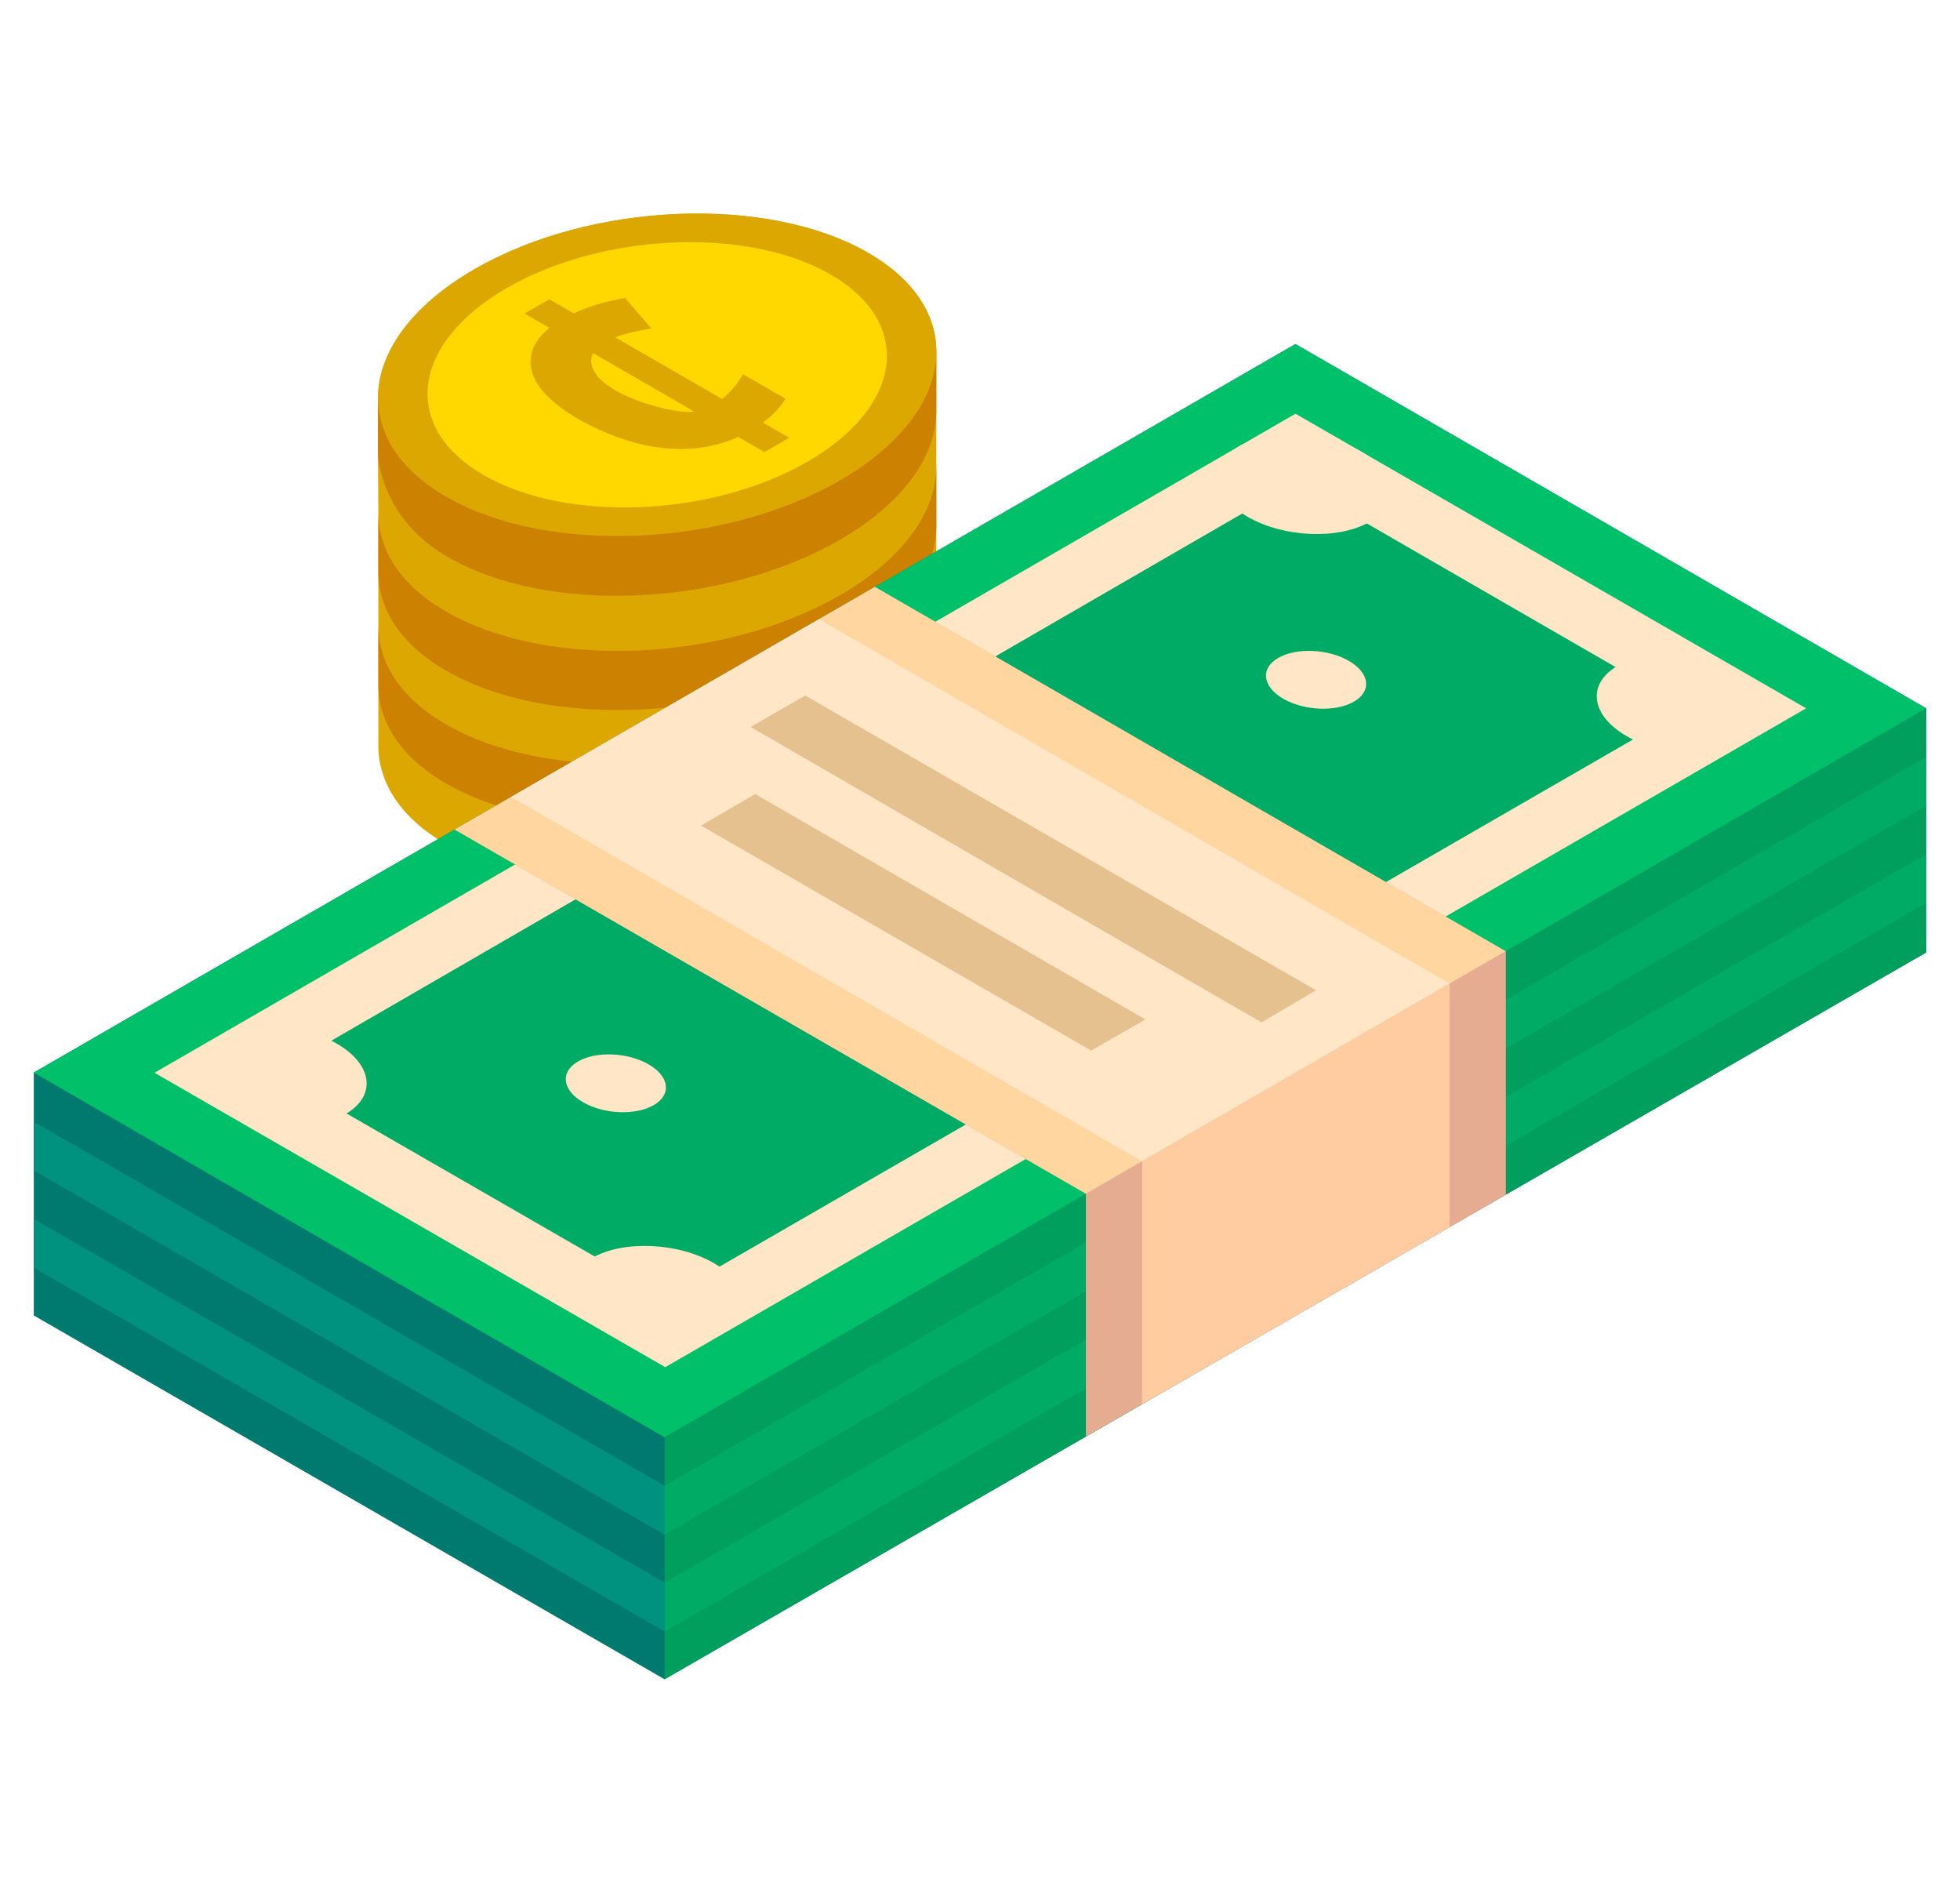 <svg width="29" height="28" viewBox="0 0 29 28" fill="none" xmlns="http://www.w3.org/2000/svg">
<g id="money (4) 2" clip-path="url(#clip0_184_2947)">
<path id="Vector" d="M5.594 5.888C5.593 5.226 6.075 4.528 7.019 3.983C8.744 2.987 11.353 2.879 12.847 3.741C13.517 4.128 13.847 4.644 13.854 5.185H13.854V6.007V6.043V6.865L13.854 6.865C13.854 6.87 13.853 6.876 13.853 6.881L13.854 6.881V7.676V7.739V8.534L13.854 8.534C13.854 8.54 13.853 8.545 13.853 8.551L13.854 8.551V9.409L13.854 9.409C13.854 9.422 13.853 9.435 13.853 9.449L13.854 9.448V10.306L13.854 10.306C13.872 10.979 13.39 11.692 12.429 12.247C10.704 13.243 8.095 13.351 6.601 12.489C5.908 12.089 5.582 11.55 5.598 10.988L5.598 10.151C5.598 10.131 5.597 10.111 5.598 10.091L5.598 9.253C5.598 9.241 5.597 9.228 5.598 9.216L5.597 8.379L5.598 7.583C5.598 7.571 5.597 7.559 5.598 7.546L5.592 6.725H5.592V5.888L5.594 5.888Z" fill="#DCA700"/>
<g id="Group">
<path id="Vector_2" d="M6.601 9.047C8.095 9.909 10.704 9.801 12.429 8.805C13.382 8.255 13.864 7.549 13.853 6.881L13.854 6.881V7.739L13.854 7.739C13.872 8.411 13.39 9.125 12.429 9.68C10.704 10.676 8.095 10.784 6.601 9.921C5.908 9.521 5.582 8.983 5.598 8.421L5.598 7.583C5.597 8.132 5.923 8.656 6.601 9.047Z" fill="#CC8200"/>
<path id="Vector_3" d="M6.601 10.717C8.095 11.579 10.704 11.471 12.429 10.475C13.382 9.925 13.864 9.218 13.853 8.551L13.854 8.551V9.409L13.854 9.409C13.872 10.081 13.39 10.795 12.429 11.35C10.704 12.345 8.095 12.454 6.601 11.591C5.908 11.191 5.582 10.652 5.598 10.091L5.598 9.253C5.597 9.802 5.923 10.325 6.601 10.717Z" fill="#CC8200"/>
</g>
<path id="Vector_4" d="M7.019 3.983C5.294 4.979 5.107 6.485 6.601 7.348C8.095 8.21 10.704 8.102 12.429 7.106C14.153 6.11 14.341 4.604 12.847 3.741C11.353 2.879 8.744 2.987 7.019 3.983Z" fill="#DCA700"/>
<path id="Vector_5" d="M13.854 5.185C13.863 5.852 13.38 6.556 12.429 7.106C10.704 8.102 8.095 8.21 6.601 7.348C5.925 6.957 5.594 6.435 5.594 5.888L5.592 5.888V6.725C5.592 6.725 5.618 7.644 6.601 8.225C8.086 9.103 10.704 8.98 12.429 7.984C13.39 7.429 13.872 6.715 13.853 6.043L13.854 6.043V5.185H13.854Z" fill="#CC8200"/>
<path id="Vector_6" d="M7.5 4.26C6.081 5.079 5.927 6.318 7.156 7.027C8.384 7.737 10.53 7.648 11.948 6.829C13.367 6.01 13.521 4.771 12.292 4.062C11.064 3.352 8.918 3.441 7.5 4.26Z" fill="#FFD800"/>
<path id="Vector_7" d="M7.881 5.176C7.661 5.81 8.68 6.3 9.127 6.464C9.707 6.677 10.347 6.725 10.922 6.463L11.311 6.688L11.678 6.476L11.288 6.251C11.439 6.14 11.55 6.022 11.621 5.897L10.994 5.535C10.914 5.678 10.811 5.8 10.684 5.902L9.104 4.99C9.273 4.925 9.46 4.889 9.637 4.858L9.25 4.408C8.963 4.456 8.71 4.532 8.489 4.635L8.128 4.426L7.761 4.638L8.13 4.851C8.005 4.952 7.921 5.06 7.881 5.176C7.921 5.06 7.823 5.343 7.881 5.176ZM8.774 5.223L10.272 6.088C9.937 6.146 8.541 5.752 8.774 5.223Z" fill="#DCA700"/>
<path id="Vector_8" d="M28.5 10.478V14.089L9.833 24.841L0.5 19.459V15.866L19.167 5.089L28.5 10.478Z" fill="#007A6E"/>
<path id="Vector_9" d="M28.5 10.478V14.089L9.833 24.841V21.261L28.5 10.478Z" fill="#009F5E"/>
<g id="Group_2">
<path id="Vector_10" d="M9.833 21.979L28.5 11.197V11.917L9.833 22.702L0.513 17.321V16.601L9.833 21.979Z" fill="#00917F"/>
<path id="Vector_11" d="M9.836 23.412L28.5 12.636V13.356L9.836 24.135L0.5 18.752V18.033L9.836 23.412Z" fill="#00917F"/>
</g>
<g id="Group_3">
<path id="Vector_12" d="M28.5 11.197V11.917L9.833 22.702V21.979L28.5 11.197Z" fill="#00AC65"/>
<path id="Vector_13" d="M28.5 12.636V13.356L9.836 24.135V23.412L28.5 12.636Z" fill="#00AC65"/>
</g>
<path id="Vector_14" d="M3.919 17.843L0.5 15.866L19.167 5.089L28.5 10.478L9.833 21.261L3.919 17.843Z" fill="#00C169"/>
<path id="Vector_15" d="M2.286 15.869L9.843 20.224L26.723 10.478L19.168 6.12L2.286 15.869Z" fill="#FFE6C6"/>
<path id="Vector_16" d="M24.961 10.478L19.174 7.137L4.082 15.869L9.853 19.194L24.961 10.478Z" fill="#00AC65"/>
<path id="Vector_17" d="M12.944 8.682L22.278 14.072V17.673L16.069 21.247V17.659L6.727 12.271L12.944 8.682Z" fill="#E5AC91"/>
<path id="Vector_18" d="M12.944 8.682L22.278 14.072L16.069 17.659L6.727 12.271L12.944 8.682Z" fill="#FFD6A0"/>
<path id="Vector_19" d="M16.069 17.659V21.247L22.278 17.673V14.072L16.069 17.659Z" fill="#E5AC91"/>
<path id="Vector_20" d="M7.562 11.789L12.118 9.159L21.448 14.549L16.899 17.178L7.562 11.789Z" fill="#FFE6C6"/>
<path id="Vector_21" d="M21.448 14.549V18.151L16.899 20.771L16.899 17.178L21.448 14.549Z" fill="#FFCBA1"/>
<g id="Group_4">
<path id="Vector_22" d="M18.46 7.645C18.994 7.953 19.802 7.987 20.265 7.72C20.728 7.452 20.67 6.986 20.136 6.678C19.601 6.369 18.794 6.336 18.331 6.603C17.868 6.87 17.926 7.336 18.46 7.645Z" fill="#FFE6C6"/>
<path id="Vector_23" d="M18.987 10.336C19.297 10.515 19.765 10.534 20.032 10.379C20.3 10.225 20.267 9.955 19.957 9.776C19.648 9.597 19.18 9.578 18.912 9.733C18.644 9.887 18.678 10.157 18.987 10.336Z" fill="#FFE6C6"/>
<path id="Vector_24" d="M8.627 16.305C8.936 16.484 9.404 16.503 9.672 16.348C9.94 16.194 9.907 15.924 9.597 15.745C9.288 15.566 8.82 15.547 8.552 15.702C8.284 15.856 8.318 16.127 8.627 16.305Z" fill="#FFE6C6"/>
<path id="Vector_25" d="M3.308 16.405C3.842 16.714 4.65 16.747 5.112 16.48C5.575 16.213 5.517 15.746 4.983 15.438C4.449 15.13 3.641 15.096 3.178 15.363C2.715 15.63 2.773 16.097 3.308 16.405Z" fill="#FFE6C6"/>
<path id="Vector_26" d="M24.067 10.889C24.602 11.197 25.41 11.231 25.872 10.964C26.335 10.697 26.277 10.23 25.743 9.922C25.209 9.613 24.401 9.58 23.938 9.847C23.475 10.114 23.533 10.58 24.067 10.889Z" fill="#FFE6C6"/>
<path id="Vector_27" d="M8.886 19.652C9.421 19.96 10.229 19.994 10.691 19.727C11.154 19.46 11.096 18.993 10.562 18.685C10.027 18.377 9.219 18.343 8.757 18.61C8.294 18.877 8.352 19.344 8.886 19.652Z" fill="#FFE6C6"/>
</g>
<g id="Group_5">
<path id="Vector_28" d="M19.472 14.649L11.913 10.288L11.106 10.754L18.665 15.124L19.472 14.649Z" fill="#E6C190"/>
<path id="Vector_29" d="M16.948 15.081L11.175 11.746L10.372 12.212L16.145 15.541L16.948 15.081Z" fill="#E6C190"/>
</g>
</g>
<defs>
<clipPath id="clip0_184_2947">
<rect width="28" height="28" fill="white" transform="translate(0.5)"/>
</clipPath>
</defs>
</svg>
